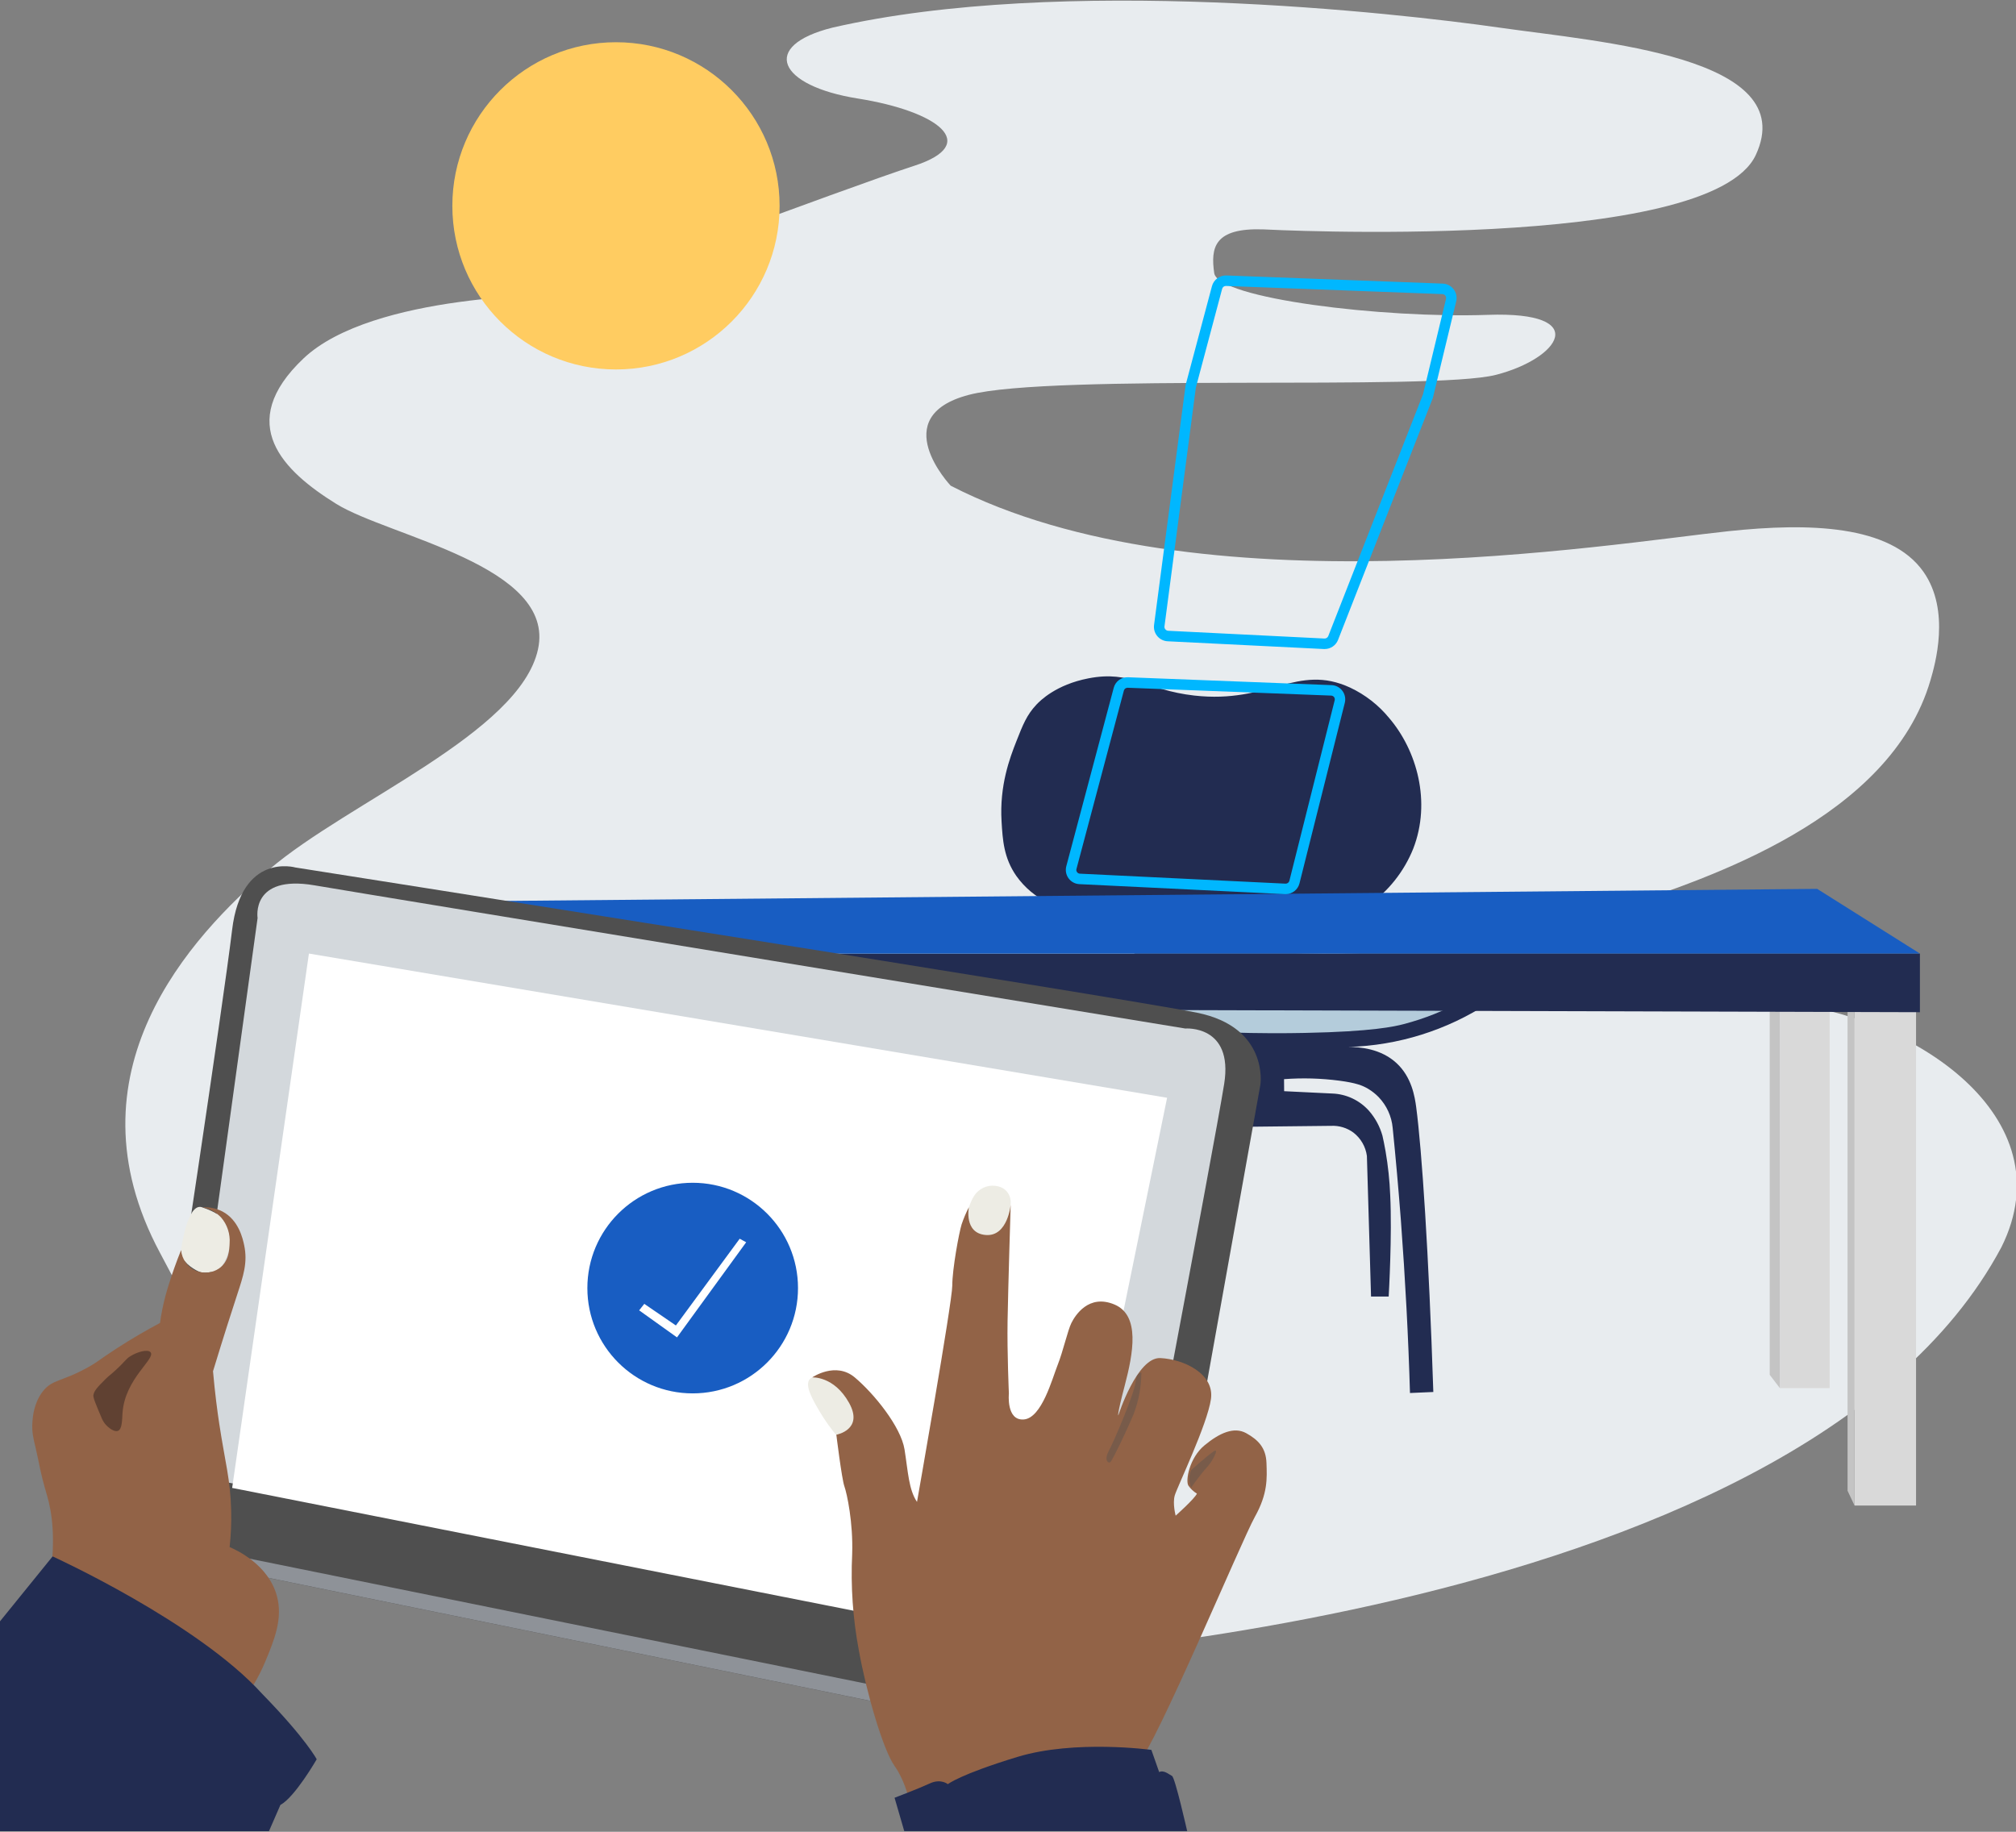 <?xml version="1.0" encoding="utf-8"?>
<!-- Generator: Adobe Illustrator 24.2.3, SVG Export Plug-In . SVG Version: 6.00 Build 0)  -->
<svg version="1.1" id="Layer_1" xmlns="http://www.w3.org/2000/svg" xmlns:xlink="http://www.w3.org/1999/xlink" x="0px" y="0px"
	 viewBox="0 0 827.33 751.8" style="enable-background:new 0 0 827.33 751.8;" xml:space="preserve">
<rect x="0" y="0" width="827.33" height="751.8" fill="#808080" stroke="none"/>
<style type="text/css">
	.st0{fill:#E8ECEF;}
	.st1{fill:#FFCC61;}
	.st2{fill:#D9D9D9;}
	.st3{fill:#C4C4C4;}
	.st4{fill:#B4CCDB;}
	.st5{fill:#222C51;}
	.st6{fill:#185DC2;}
	.st7{fill:#4F4F4F;}
	.st8{fill:#00B7FF;}
	.st9{fill:#D3D8DC;}
	.st10{fill:#FFFFFF;}
	.st11{fill:#EDECE4;}
	.st12{fill:#8E9298;}
	.st13{fill:#926347;}
	.st14{opacity:0.38;}
	.st15{opacity:0.49;}
	.st16{fill:#2D1F1C;}
	.st17{fill:#AFB3BC;}
</style>
<g id="Illustration_3" transform="translate(-107.05 -40.03)">
	<g id="Grupo_213" transform="translate(158.83 40.03)">
		<path id="Caminho_112" class="st0" d="M446.51,112.07c1.49,10.45,69.37,18.66,112.27,17.15c42.9-1.5,29.46,17.91,3.37,24.62
			s-182.02-0.75-216.32,8.21s-7.46,37.29-7.46,37.29C439.81,251.56,608.4,223.21,657.64,218c32.83-3.48,66.33-2.65,79.92,16.66
			c11.25,16,4.7,38.28,2.89,44.51c-16.56,56.75-91.33,81.37-127.98,93.44c-35.9,11.83-102.27,27.55-190.35,12.77
			c-39.35,28-78.7,56-118.05,84l79.82,43.26l111.88-106.67c0,0,126.81,0,182.02,5.23s118.6,46.99,91.75,100.7
			C685.24,670.05,335.6,682.72,335.6,682.72C88.16,674.52,53.4,588,13.86,514.14s12.67-129.8,44.97-157.4s102.72-55.95,110.18-90.27
			s-61.16-46.25-82.81-59.68s-41.78-32.83-13.43-59.68S178.7,121,178.7,121s117.11-44.02,144.71-52.96s9.7-22.38-23.12-27.6
			S260,18.8,289.84,11.34c94-21.63,232-5.97,273.77,0s123.83,11.93,105.18,52.22S466.63,94.14,466.63,94.14
			C446.44,93.46,445.03,101.62,446.51,112.07z"/>
	</g>
	<g id="Grupo_214" transform="translate(293.025 57.112)">
		<circle id="Elipse_28" class="st1" cx="66.81" cy="67.4" r="67.15"/>
	</g>
	<g id="Grupo_215" transform="translate(868.454 451.354)">
		<rect id="Retângulo_34" x="-0.33" y="0.25" class="st2" width="25.24" height="206.32"/>
	</g>
	<g id="Grupo_216" transform="translate(837.796 445.299)">
		<path id="Caminho_113" class="st2" d="M-0.33,6.31v158.11H20.1V0.25L-0.33,6.31z"/>
	</g>
	<g id="Grupo_217" transform="translate(833.642 450.087)">
		<path id="Caminho_114" class="st3" d="M-0.33,1.52v152.67l4.15,5.44V0.25L-0.33,1.52z"/>
	</g>
	<g id="Grupo_218" transform="translate(865.581 451.354)">
		<path id="Caminho_115" class="st3" d="M2.54,0.25l-2.87,3.76v196.49l2.87,6.07V0.25z"/>
	</g>
	<g id="Grupo_219" transform="translate(576.86 445.299)">
		<ellipse id="Elipse_29" class="st4" cx="62.66" cy="10.15" rx="62.99" ry="9.9"/>
	</g>
	<g id="Grupo_220" transform="translate(611.461 450.298)">
		<path id="Caminho_116" class="st5" d="M-0.33,13.45c12.8,0.42,23.49,0.37,31.31,0.21c28.04-0.54,37.05-2.68,40.67-3.62
			c8.54-2.23,16.77-5.52,24.49-9.79c3.48,0.35,6.96,0.71,10.43,1.07c-17.19,11.25-37.16,17.51-57.7,18.1
			c4.73-0.03,13.35,0.66,19.8,6.6c6.28,5.79,7.52,13.82,8.1,18.1c2.31,17.38,5.17,60.12,7.03,116.9l-9.58,0.42
			c-0.66-22.81-1.91-46.43-3.73-70.85c-0.99-12.9-2.11-25.55-3.37-37.95c-0.43-4.75-2.47-9.21-5.77-12.65
			c-1.24-1.28-2.65-2.39-4.17-3.32c-2.45-1.49-5.24-2.52-11.93-3.41c-7.53-0.99-15.14-1.2-22.71-0.63c0.03,3.11,0.01,1.83,0.04,4.94
			c6.6,0.32,13.2,0.64,19.8,0.96c5.71,0.22,11.08,2.74,14.91,6.97c0.03,0.04,0.06,0.08,0.1,0.11c2.58,2.95,4.47,6.45,5.53,10.22
			c0.34,1.52,0.82,3.72,1.28,6.39c1.03,5.99,1.67,12.03,1.91,18.1c0.8,16.38-0.55,40.07-0.63,41.52h-7.24l-1.7-57.7
			c-0.51-3.8-2.5-7.24-5.53-9.58c-2.64-1.95-5.87-2.93-9.15-2.77L2.9,52.22C1.79,39.29,0.72,26.37-0.33,13.45z"/>
	</g>
	<g id="Grupo_221" transform="translate(518.284 317.362)">
		<path id="Caminho_117" class="st5" d="M19.28,93.36C13.91,90.85,9.29,87,5.86,82.18c-5.17-7.41-5.62-14.8-6.07-22.36
			c-0.89-14.83,3.39-26.1,6.07-32.9c2.66-6.77,4.25-10.82,8.24-15.07c1.51-1.6,8.01-8.18,21.29-10.77
			c17.66-3.44,23.59,4.8,43.47,7.05c30.73,3.48,42.15-13.34,64-3.25c6.18,2.91,11.64,7.17,15.97,12.45
			c11.38,13.28,17.36,34.42,9.9,53.65c-3.78,9.4-10.22,17.51-18.52,23.32C106.57,94.01,62.93,93.69,19.28,93.36z"/>
	</g>
	<g id="Grupo_222" transform="translate(411.741 431.132)">
		<path id="Caminho_118" class="st5" d="M483.21,0.25v24.07l-348.36-0.99L-0.33,0.25H483.21z"/>
	</g>
	<g id="Grupo_223" transform="translate(307.403 404.586)">
		<path id="Caminho_119" class="st6" d="M-0.33,5.26l545.71-5.01l42.17,26.55H58.01L-0.33,5.26z"/>
	</g>
	<g id="Grupo_224" transform="translate(177.942 395.29)">
		<path id="Caminho_120" class="st7" d="M423.84,215.38l22.54-125.62c0,0,3.41-23.42-25.98-29.38S50.35,0.77,50.35,0.77
			S28.21-5.62,24.37,26.32S-0.33,195.8-0.33,195.8l11.07,90.71l293.83,60.05l96.14-91.24L423.84,215.38z"/>
	</g>
	<g id="Grupo_225" transform="translate(580.951 152.829)">
		<path id="Caminho_121" class="st8" d="M69.7,153.57h-0.3l-64.12-3.18c-3.27-0.17-5.79-2.95-5.62-6.22
			c0.01-0.16,0.02-0.31,0.04-0.47l12.94-98.42L23.46,4.65c0.72-2.67,3.18-4.49,5.94-4.39l88.76,3.34c3.27,0.12,5.82,2.87,5.69,6.14
			c-0.01,0.39-0.07,0.77-0.16,1.15l-9.55,39.57l-38.93,99.36C74.33,152.09,72.14,153.58,69.7,153.57z M16.86,46.25L3.98,144.26
			c-0.06,0.45,0.07,0.9,0.37,1.24c0.29,0.34,0.71,0.55,1.15,0.58l64.12,3.18c0.69,0.03,1.32-0.38,1.58-1.01l38.88-99.23l9.43-39.14
			c0.21-0.86-0.32-1.73-1.18-1.94c-0.11-0.03-0.22-0.04-0.33-0.04L29.25,4.56h-0.06c-0.73-0.01-1.37,0.49-1.55,1.2l0,0L16.86,46.25z
			"/>
	</g>
	<g id="Grupo_226" transform="translate(191.7 402.406)">
		<path id="Caminho_122" class="st9" d="M3.81,139.27L21.06,14.39c0,0-2.87-17.89,23.32-13.42s357.39,58.77,357.39,58.77
			s19.8-1.59,15.97,22.67s-43.43,232.71-43.43,232.71L-0.33,244.33v-52.06L3.81,139.27z"/>
	</g>
	<g id="Grupo_227" transform="translate(544.781 317.734)">
		<path id="Caminho_123" class="st8" d="M89.91,89.26h-0.28l-84.4-4.1c-1.77-0.08-3.4-0.96-4.44-2.39
			c-1.04-1.43-1.38-3.25-0.93-4.96L19.32,4.59c0.69-2.65,3.14-4.46,5.87-4.34l83.52,3.23c3.22,0.12,5.73,2.84,5.61,6.06
			c-0.02,0.41-0.07,0.81-0.17,1.21l-18.6,74.1C94.9,87.44,92.58,89.26,89.91,89.26z M24.97,4.57c-0.7,0-1.3,0.47-1.48,1.14
			L4.03,78.93c-0.13,0.45-0.04,0.93,0.24,1.3c0.27,0.38,0.7,0.61,1.17,0.63l84.4,4.1c0.72,0.02,1.37-0.46,1.56-1.15L110,9.7
			c0.11-0.45,0.02-0.93-0.25-1.3c-0.27-0.37-0.71-0.6-1.17-0.62L25.06,4.56C25.03,4.57,25,4.57,24.97,4.57L24.97,4.57z"/>
	</g>
	<g id="Grupo_228" transform="translate(202.657 431.132)">
		<path id="Caminho_124" class="st10" d="M31.17,0.25l-31.5,219.31l254.22,50.24l83.04,16.62l46.42-226.98L31.17,0.25z"/>
	</g>
	<g id="Grupo_229" transform="translate(503.926 526.405)">
		<path id="Caminho_125" class="st11" d="M-0.33,15.54c0-2.65,0.52-5.28,1.54-7.73c0.87-2.08,1.85-4.44,4.32-6.06
			c1.34-0.9,2.91-1.42,4.52-1.49c0.69-0.03,4.34-0.17,6.49,2.66c1.01,1.38,1.5,3.08,1.35,4.79l-0.85,7.6
			c-0.06,0.44-0.63,4.56-4.27,6.51c-3.21,1.73-6.46,0.48-7.83-0.04C3.38,21.27,2,20.3,0.99,18.99C0.28,17.96-0.17,16.78-0.33,15.54z
			"/>
	</g>
	<g id="Grupo_230" transform="translate(438.99 604.642)">
		<path id="Caminho_126" class="st11" d="M11.74,24.94c0.69-0.06,4.79-0.42,7.07-3.75c2-2.93,1.27-6.21,0.8-8.31
			C18.45,7.68,14.33,2.01,8.03,0.59C5.84,0.11,3.56,0.14,1.38,0.7c-0.43,0.18-0.81,0.47-1.1,0.83c-2.01,2.55,1.28,8.3,4.04,12.98
			C6.48,18.21,8.96,21.69,11.74,24.94z"/>
	</g>
	<g id="Grupo_231" transform="translate(198.601 678.028)">
		<path id="Caminho_127" class="st12" d="M3.72,0.25L268.8,54l11.87,6.55l-1.94,2.18L-0.33,5.7L3.72,0.25z"/>
	</g>
	<g id="Grupo_232" transform="translate(440.709 534.188)">
		<path id="Caminho_128" class="st13" d="M40.11,247.23c0,0-1.82-9.79-6.65-16.6s-11.66-30.66-14.63-47.28
			c-2.49-13.11-3.42-26.48-2.77-39.81c0.42-12.77-2.13-24.7-3.2-27.69s-3.3-21.18-3.3-21.18s11.39-2.03,5.21-13.1
			S-0.34,71.15-0.34,71.15s9.58-6.62,17.46,0s18.95,20.24,20.43,29.6s1.7,16.39,5.11,21.5c0,0,14.48-81.98,14.48-88.79
			s2.77-21.71,3.83-25.12c0.81-2.42,1.81-4.77,2.98-7.03c0,0-2.13,10.65,6.92,11.39S81.11,0.25,81.11,0.25s-1.07,34.81-1.28,47.8
			s0.54,29.7,0.54,29.7s-1.17,11.28,6.17,10.65s11.6-16.72,13.84-22.36s4.15-14.27,5.65-17.25s7.03-12.03,17.67-7.56
			s7.66,20.12,4.25,33.11c-3.41,12.98-2.66,12.35-2.66,12.35s7.66-23.95,17.25-23.48s22.19,6.39,20.76,16.77s-13.9,36.25-14.86,39.6
			s0.37,8.31,0.37,8.31s7.77-6.92,8.73-9.05c-1.39-0.84-2.59-1.96-3.51-3.3c-1.27-2.01,0.42-11.39,6.6-16.5s12.14-7.77,17.14-5
			s8.1,6.07,8.31,12.24s0.63,12.45-4.79,22.14s-40.35,93.37-48.33,101.99L40.11,247.23z"/>
	</g>
	<g id="Grupo_233" transform="translate(561.463 603.149)" class="st14">
		<path id="Caminho_129" class="st7" d="M13.99,0.28C13.95,5.99,12.91,11.65,10.91,17c-3.2,7.77-8.83,19.17-9.58,19.91
			s-2.87-0.54-0.75-4.48S11.02,9.01,11.56,4.32S13.99,0.28,13.99,0.28z"/>
	</g>
	<g id="Grupo_234" transform="translate(595.48 635.129)" class="st14">
		<path id="Caminho_130" class="st7" d="M0.43,8.21c0,0,6.17-5.53,9.05-7.56S9.06,4.9,6.82,7.14c-2.3,2.64-4.43,5.41-6.39,8.31
			C-0.62,13.15-0.62,10.51,0.43,8.21z"/>
	</g>
	<g id="Grupo_235" transform="translate(474.493 756.693)">
		<path id="Caminho_131" class="st5" d="M-0.33,21.16l3.98,13.7h116.1c0,0-4.96-22.01-6.22-22.65s-3.35-2.55-5.27-1.59l-3.2-9.1
			c0,0-31.31-4.31-54.94,2.87S21.54,15.58,21.54,15.58s-2.87-2.39-7.35-0.32C9.74,17.33-0.33,21.16-0.33,21.16z"/>
	</g>
	<g id="Grupo_236" transform="translate(181.674 535.102)">
		<path id="Caminho_132" class="st11" d="M-0.33,17.97c0,0,2.52-19.66,8.62-17.56s8.27,3.83,9.63,6.76s3.9,8.46-1.3,17.15
			c-1.93,2.98-7.29,3.25-9.04,2.7s-6.8-3.54-7.34-6.45S-0.33,17.97-0.33,17.97z"/>
	</g>
	<g id="Grupo_237" transform="translate(120.612 535.233)">
		<path id="Caminho_133" class="st13" d="M52.11,47.75c-5.06,2.69-11.24,6.21-18.1,10.65c-7.21,4.66-6.97,5.04-11.28,7.45
			c-11.08,6.2-14.79,4.93-18.74,10.01c-3.68,4.73-4.11,10.52-4.25,12.56c-0.3,3.9,0.39,6.76,1.28,10.43
			c1.63,6.8,1.76,9.7,4.69,19.59c2.06,6.94,3.66,17.7,1.28,34.07c12.66,14.8,33.92,34.63,65.16,44.5
			c5.03,1.59,10.15,2.86,15.34,3.83c3.15-4.44,5.79-9.23,7.88-14.26c3.65-8.82,7.24-17.52,4.69-26.83
			c-3.52-12.86-16.56-18.8-19.38-20.01c0.53-4.95,0.75-9.92,0.63-14.9c-0.27-12.77-2.51-19.98-4.9-35.77
			c-0.77-5.08-1.76-12.45-2.55-21.5c4.38-14.39,7.79-24.95,10.01-31.73c2.38-7.25,4.3-12.89,2.77-20.01
			c-0.55-2.58-2.2-10.29-8.94-13.84c-2.57-1.3-5.44-1.89-8.31-1.7c2.97,0.5,5.7,1.96,7.77,4.15c2.55,2.93,3.81,6.77,3.51,10.65
			c-0.08,2.42-0.27,7.51-4.37,10.32c-2.77,1.86-6.28,2.22-9.37,0.96c-3.48-1.47-5.85-4.76-6.17-8.52c-2.13,5.27-3.68,9.8-4.79,13.31
			c-1.16,3.53-2.12,7.12-2.87,10.76C52.59,44.27,52.29,46.3,52.11,47.75z"/>
	</g>
	<g id="Grupo_238" transform="translate(145.692 594.169)" class="st15">
		<path id="Caminho_134" class="st16" d="M23.14,0.84c2.24,2.65-10.41,10.67-11.49,24.76c-0.21,2.76-0.07,6.82-1.91,7.51
			c-1.52,0.58-3.97-1.31-5.27-2.87c-0.68-0.87-1.22-1.84-1.59-2.87c-2.24-5.28-3.35-7.91-3.2-8.94c0.3-1.86,1.79-3.37,4.79-6.39
			c1.63-1.65,1.8-1.52,4.31-3.83c4.13-3.79,4.15-4.56,6.07-5.75C17.4,0.85,21.92-0.6,23.14,0.84z"/>
	</g>
	<g id="Grupo_239" transform="translate(107.05 678.549)">
		<path id="Caminho_135" class="st5" d="M21.59,0.25c0,0,59.4,27.04,86.02,56.43c17.88,18.31,22.36,26.83,22.36,26.83
			s-8.94,15.55-14.9,18.74l-4.69,10.77H-0.33V27.3L21.59,0.25z"/>
	</g>
	<g id="Grupo_240" transform="translate(438.963 431.132)">
		<path id="Caminho_136" class="st17" d="M-0.33,0.25"/>
	</g>
	<g id="Grupo_243" transform="translate(348.426 525.204)">
		<g id="Grupo_242">
			<g id="Grupo_241">
				<circle id="Elipse_30" class="st6" cx="42.89" cy="43.47" r="43.22"/>
			</g>
		</g>
	</g>
	<g id="Grupo_246" transform="translate(369.676 548.172)">
		<g id="Grupo_245">
			<g id="Grupo_244">
				<path id="Caminho_137" class="st10" d="M-0.33,29.64l15.53,11.1L43.59,1.7l-2.66-1.45l-26.18,35.6L1.78,26.98L-0.33,29.64z"/>
			</g>
		</g>
	</g>
</g>
</svg>
